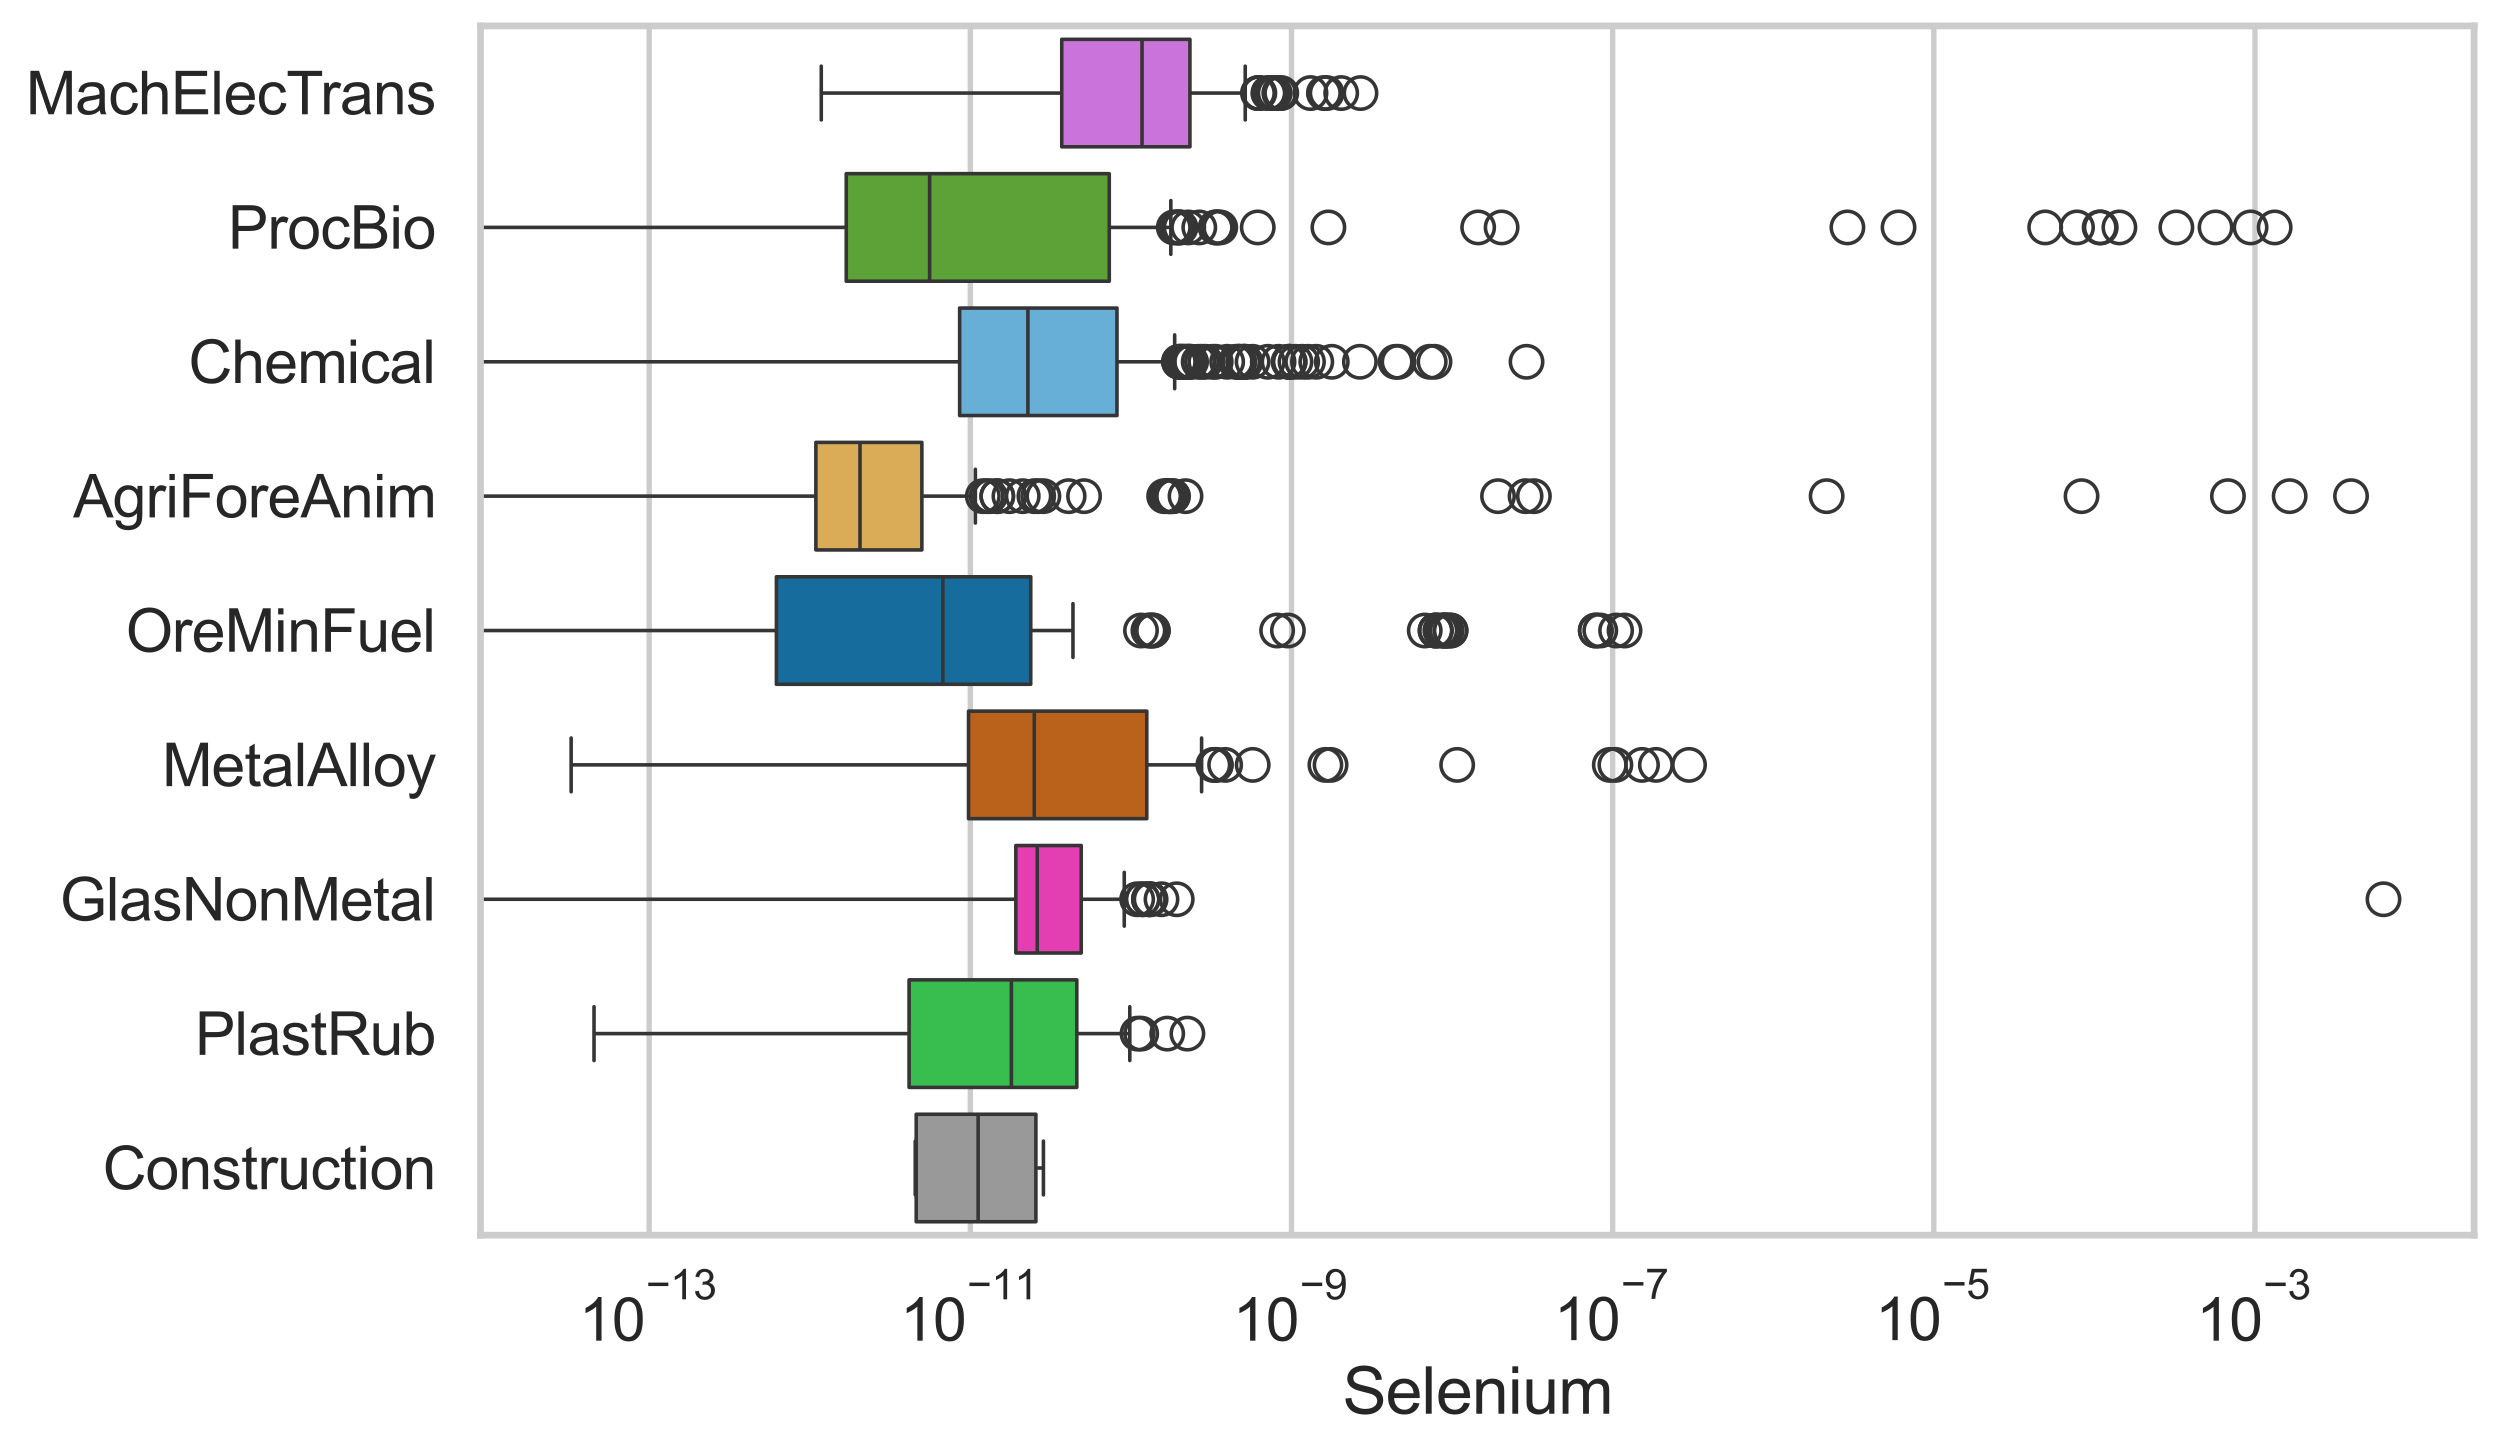 <?xml version="1.0" encoding="utf-8" standalone="no"?>
<!DOCTYPE svg PUBLIC "-//W3C//DTD SVG 1.1//EN"
  "http://www.w3.org/Graphics/SVG/1.1/DTD/svg11.dtd">
<svg xmlns:xlink="http://www.w3.org/1999/xlink" width="695.577pt" height="404.121pt" viewBox="0 0 695.577 404.121" xmlns="http://www.w3.org/2000/svg" version="1.1">
 <defs>
  <style type="text/css">*{stroke-linejoin: round; stroke-linecap: butt}</style>
 </defs>
 <g id="figure_1">
  <g id="patch_1">
   <path d="M 0 404.121 
L 695.577 404.121 
L 695.577 0 
L 0 0 
z
" style="fill: #ffffff"/>
  </g>
  <g id="axes_1">
   <g id="patch_2">
    <path d="M 133.697 343.665 
L 688.377 343.665 
L 688.377 7.2 
L 133.697 7.2 
z
" style="fill: #ffffff"/>
   </g>
   <g id="matplotlib.axis_1">
    <g id="xtick_1">
     <g id="line2d_1">
      <path d="M 180.623 343.665 
L 180.623 7.2 
" clip-path="url(#pa35eaf09ed)" style="fill: none; stroke: #cccccc; stroke-width: 1.5; stroke-linecap: round"/>
     </g>
     <g id="text_1">
      <!-- $\mathdefault{10^{-13}}$ -->
      <g style="fill: #262626" transform="translate(161.071 373.18) scale(0.165 -0.165)">
       <defs>
        <path id="ArialMT-31" d="M 2384 0 
L 1822 0 
L 1822 3584 
Q 1619 3391 1289 3197 
Q 959 3003 697 2906 
L 697 3450 
Q 1169 3672 1522 3987 
Q 1875 4303 2022 4600 
L 2384 4600 
L 2384 0 
z
" transform="scale(0.016)"/>
        <path id="ArialMT-30" d="M 266 2259 
Q 266 3072 433 3567 
Q 600 4063 929 4331 
Q 1259 4600 1759 4600 
Q 2128 4600 2406 4451 
Q 2684 4303 2865 4023 
Q 3047 3744 3150 3342 
Q 3253 2941 3253 2259 
Q 3253 1453 3087 958 
Q 2922 463 2592 192 
Q 2263 -78 1759 -78 
Q 1097 -78 719 397 
Q 266 969 266 2259 
z
M 844 2259 
Q 844 1131 1108 757 
Q 1372 384 1759 384 
Q 2147 384 2411 759 
Q 2675 1134 2675 2259 
Q 2675 3391 2411 3762 
Q 2147 4134 1753 4134 
Q 1366 4134 1134 3806 
Q 844 3388 844 2259 
z
" transform="scale(0.016)"/>
        <path id="ArialMT-2212" d="M 3381 1997 
L 356 1997 
L 356 2522 
L 3381 2522 
L 3381 1997 
z
" transform="scale(0.016)"/>
        <path id="ArialMT-33" d="M 269 1209 
L 831 1284 
Q 928 806 1161 595 
Q 1394 384 1728 384 
Q 2125 384 2398 659 
Q 2672 934 2672 1341 
Q 2672 1728 2419 1979 
Q 2166 2231 1775 2231 
Q 1616 2231 1378 2169 
L 1441 2663 
Q 1497 2656 1531 2656 
Q 1891 2656 2178 2843 
Q 2466 3031 2466 3422 
Q 2466 3731 2256 3934 
Q 2047 4138 1716 4138 
Q 1388 4138 1169 3931 
Q 950 3725 888 3313 
L 325 3413 
Q 428 3978 793 4289 
Q 1159 4600 1703 4600 
Q 2078 4600 2393 4439 
Q 2709 4278 2876 4000 
Q 3044 3722 3044 3409 
Q 3044 3113 2884 2869 
Q 2725 2625 2413 2481 
Q 2819 2388 3044 2092 
Q 3269 1797 3269 1353 
Q 3269 753 2831 336 
Q 2394 -81 1725 -81 
Q 1122 -81 723 278 
Q 325 638 269 1209 
z
" transform="scale(0.016)"/>
       </defs>
       <use xlink:href="#ArialMT-31" transform="translate(0 0.994)"/>
       <use xlink:href="#ArialMT-30" transform="translate(55.615 0.994)"/>
       <use xlink:href="#ArialMT-2212" transform="translate(112.973 70.688) scale(0.7)"/>
       <use xlink:href="#ArialMT-31" transform="translate(153.852 70.688) scale(0.7)"/>
       <use xlink:href="#ArialMT-33" transform="translate(192.782 70.688) scale(0.7)"/>
      </g>
     </g>
    </g>
    <g id="xtick_2">
     <g id="line2d_2">
      <path d="M 269.979 343.665 
L 269.979 7.2 
" clip-path="url(#pa35eaf09ed)" style="fill: none; stroke: #cccccc; stroke-width: 1.5; stroke-linecap: round"/>
     </g>
     <g id="text_2">
      <!-- $\mathdefault{10^{-11}}$ -->
      <g style="fill: #262626" transform="translate(250.427 373.18) scale(0.165 -0.165)">
       <use xlink:href="#ArialMT-31" transform="translate(0 0.994)"/>
       <use xlink:href="#ArialMT-30" transform="translate(55.615 0.994)"/>
       <use xlink:href="#ArialMT-2212" transform="translate(112.973 70.688) scale(0.7)"/>
       <use xlink:href="#ArialMT-31" transform="translate(153.852 70.688) scale(0.7)"/>
       <use xlink:href="#ArialMT-31" transform="translate(192.782 70.688) scale(0.7)"/>
      </g>
     </g>
    </g>
    <g id="xtick_3">
     <g id="line2d_3">
      <path d="M 359.335 343.665 
L 359.335 7.2 
" clip-path="url(#pa35eaf09ed)" style="fill: none; stroke: #cccccc; stroke-width: 1.5; stroke-linecap: round"/>
     </g>
     <g id="text_3">
      <!-- $\mathdefault{10^{-9}}$ -->
      <g style="fill: #262626" transform="translate(343 373.18) scale(0.165 -0.165)">
       <defs>
        <path id="ArialMT-39" d="M 350 1059 
L 891 1109 
Q 959 728 1153 556 
Q 1347 384 1650 384 
Q 1909 384 2104 503 
Q 2300 622 2425 820 
Q 2550 1019 2634 1356 
Q 2719 1694 2719 2044 
Q 2719 2081 2716 2156 
Q 2547 1888 2255 1720 
Q 1963 1553 1622 1553 
Q 1053 1553 659 1965 
Q 266 2378 266 3053 
Q 266 3750 677 4175 
Q 1088 4600 1706 4600 
Q 2153 4600 2523 4359 
Q 2894 4119 3086 3673 
Q 3278 3228 3278 2384 
Q 3278 1506 3087 986 
Q 2897 466 2520 194 
Q 2144 -78 1638 -78 
Q 1100 -78 759 220 
Q 419 519 350 1059 
z
M 2653 3081 
Q 2653 3566 2395 3850 
Q 2138 4134 1775 4134 
Q 1400 4134 1122 3828 
Q 844 3522 844 3034 
Q 844 2597 1108 2323 
Q 1372 2050 1759 2050 
Q 2150 2050 2401 2323 
Q 2653 2597 2653 3081 
z
" transform="scale(0.016)"/>
       </defs>
       <use xlink:href="#ArialMT-31" transform="translate(0 0.994)"/>
       <use xlink:href="#ArialMT-30" transform="translate(55.615 0.994)"/>
       <use xlink:href="#ArialMT-2212" transform="translate(112.973 70.688) scale(0.7)"/>
       <use xlink:href="#ArialMT-39" transform="translate(153.852 70.688) scale(0.7)"/>
      </g>
     </g>
    </g>
    <g id="xtick_4">
     <g id="line2d_4">
      <path d="M 448.692 343.665 
L 448.692 7.2 
" clip-path="url(#pa35eaf09ed)" style="fill: none; stroke: #cccccc; stroke-width: 1.5; stroke-linecap: round"/>
     </g>
     <g id="text_4">
      <!-- $\mathdefault{10^{-7}}$ -->
      <g style="fill: #262626" transform="translate(432.356 373.015) scale(0.165 -0.165)">
       <defs>
        <path id="ArialMT-37" d="M 303 3981 
L 303 4522 
L 3269 4522 
L 3269 4084 
Q 2831 3619 2401 2847 
Q 1972 2075 1738 1259 
Q 1569 684 1522 0 
L 944 0 
Q 953 541 1156 1306 
Q 1359 2072 1739 2783 
Q 2119 3494 2547 3981 
L 303 3981 
z
" transform="scale(0.016)"/>
       </defs>
       <use xlink:href="#ArialMT-31" transform="translate(0 0.847)"/>
       <use xlink:href="#ArialMT-30" transform="translate(55.615 0.847)"/>
       <use xlink:href="#ArialMT-2212" transform="translate(112.973 70.541) scale(0.7)"/>
       <use xlink:href="#ArialMT-37" transform="translate(153.852 70.541) scale(0.7)"/>
      </g>
     </g>
    </g>
    <g id="xtick_5">
     <g id="line2d_5">
      <path d="M 538.048 343.665 
L 538.048 7.2 
" clip-path="url(#pa35eaf09ed)" style="fill: none; stroke: #cccccc; stroke-width: 1.5; stroke-linecap: round"/>
     </g>
     <g id="text_5">
      <!-- $\mathdefault{10^{-5}}$ -->
      <g style="fill: #262626" transform="translate(521.713 373.015) scale(0.165 -0.165)">
       <defs>
        <path id="ArialMT-35" d="M 266 1200 
L 856 1250 
Q 922 819 1161 601 
Q 1400 384 1738 384 
Q 2144 384 2425 690 
Q 2706 997 2706 1503 
Q 2706 1984 2436 2262 
Q 2166 2541 1728 2541 
Q 1456 2541 1237 2417 
Q 1019 2294 894 2097 
L 366 2166 
L 809 4519 
L 3088 4519 
L 3088 3981 
L 1259 3981 
L 1013 2750 
Q 1425 3038 1878 3038 
Q 2478 3038 2890 2622 
Q 3303 2206 3303 1553 
Q 3303 931 2941 478 
Q 2500 -78 1738 -78 
Q 1113 -78 717 272 
Q 322 622 266 1200 
z
" transform="scale(0.016)"/>
       </defs>
       <use xlink:href="#ArialMT-31" transform="translate(0 0.88)"/>
       <use xlink:href="#ArialMT-30" transform="translate(55.615 0.88)"/>
       <use xlink:href="#ArialMT-2212" transform="translate(112.973 70.573) scale(0.7)"/>
       <use xlink:href="#ArialMT-35" transform="translate(153.852 70.573) scale(0.7)"/>
      </g>
     </g>
    </g>
    <g id="xtick_6">
     <g id="line2d_6">
      <path d="M 627.404 343.665 
L 627.404 7.2 
" clip-path="url(#pa35eaf09ed)" style="fill: none; stroke: #cccccc; stroke-width: 1.5; stroke-linecap: round"/>
     </g>
     <g id="text_6">
      <!-- $\mathdefault{10^{-3}}$ -->
      <g style="fill: #262626" transform="translate(611.069 373.18) scale(0.165 -0.165)">
       <use xlink:href="#ArialMT-31" transform="translate(0 0.994)"/>
       <use xlink:href="#ArialMT-30" transform="translate(55.615 0.994)"/>
       <use xlink:href="#ArialMT-2212" transform="translate(112.973 70.688) scale(0.7)"/>
       <use xlink:href="#ArialMT-33" transform="translate(153.852 70.688) scale(0.7)"/>
      </g>
     </g>
    </g>
    <g id="text_7">
     <!-- Selenium -->
     <g style="fill: #262626" transform="translate(373.518 393.344) scale(0.18 -0.18)">
      <defs>
       <path id="ArialMT-53" d="M 288 1472 
L 859 1522 
Q 900 1178 1048 958 
Q 1197 738 1509 602 
Q 1822 466 2213 466 
Q 2559 466 2825 569 
Q 3091 672 3220 851 
Q 3350 1031 3350 1244 
Q 3350 1459 3225 1620 
Q 3100 1781 2813 1891 
Q 2628 1963 1997 2114 
Q 1366 2266 1113 2400 
Q 784 2572 623 2826 
Q 463 3081 463 3397 
Q 463 3744 659 4045 
Q 856 4347 1234 4503 
Q 1613 4659 2075 4659 
Q 2584 4659 2973 4495 
Q 3363 4331 3572 4012 
Q 3781 3694 3797 3291 
L 3216 3247 
Q 3169 3681 2898 3903 
Q 2628 4125 2100 4125 
Q 1550 4125 1298 3923 
Q 1047 3722 1047 3438 
Q 1047 3191 1225 3031 
Q 1400 2872 2139 2705 
Q 2878 2538 3153 2413 
Q 3553 2228 3743 1945 
Q 3934 1663 3934 1294 
Q 3934 928 3725 604 
Q 3516 281 3123 101 
Q 2731 -78 2241 -78 
Q 1619 -78 1198 103 
Q 778 284 539 648 
Q 300 1013 288 1472 
z
" transform="scale(0.016)"/>
       <path id="ArialMT-65" d="M 2694 1069 
L 3275 997 
Q 3138 488 2766 206 
Q 2394 -75 1816 -75 
Q 1088 -75 661 373 
Q 234 822 234 1631 
Q 234 2469 665 2931 
Q 1097 3394 1784 3394 
Q 2450 3394 2872 2941 
Q 3294 2488 3294 1666 
Q 3294 1616 3291 1516 
L 816 1516 
Q 847 969 1125 678 
Q 1403 388 1819 388 
Q 2128 388 2347 550 
Q 2566 713 2694 1069 
z
M 847 1978 
L 2700 1978 
Q 2663 2397 2488 2606 
Q 2219 2931 1791 2931 
Q 1403 2931 1139 2672 
Q 875 2413 847 1978 
z
" transform="scale(0.016)"/>
       <path id="ArialMT-6c" d="M 409 0 
L 409 4581 
L 972 4581 
L 972 0 
L 409 0 
z
" transform="scale(0.016)"/>
       <path id="ArialMT-6e" d="M 422 0 
L 422 3319 
L 928 3319 
L 928 2847 
Q 1294 3394 1984 3394 
Q 2284 3394 2536 3286 
Q 2788 3178 2913 3003 
Q 3038 2828 3088 2588 
Q 3119 2431 3119 2041 
L 3119 0 
L 2556 0 
L 2556 2019 
Q 2556 2363 2490 2533 
Q 2425 2703 2258 2804 
Q 2091 2906 1866 2906 
Q 1506 2906 1245 2678 
Q 984 2450 984 1813 
L 984 0 
L 422 0 
z
" transform="scale(0.016)"/>
       <path id="ArialMT-69" d="M 425 3934 
L 425 4581 
L 988 4581 
L 988 3934 
L 425 3934 
z
M 425 0 
L 425 3319 
L 988 3319 
L 988 0 
L 425 0 
z
" transform="scale(0.016)"/>
       <path id="ArialMT-75" d="M 2597 0 
L 2597 488 
Q 2209 -75 1544 -75 
Q 1250 -75 995 37 
Q 741 150 617 320 
Q 494 491 444 738 
Q 409 903 409 1263 
L 409 3319 
L 972 3319 
L 972 1478 
Q 972 1038 1006 884 
Q 1059 663 1231 536 
Q 1403 409 1656 409 
Q 1909 409 2131 539 
Q 2353 669 2445 892 
Q 2538 1116 2538 1541 
L 2538 3319 
L 3100 3319 
L 3100 0 
L 2597 0 
z
" transform="scale(0.016)"/>
       <path id="ArialMT-6d" d="M 422 0 
L 422 3319 
L 925 3319 
L 925 2853 
Q 1081 3097 1340 3245 
Q 1600 3394 1931 3394 
Q 2300 3394 2536 3241 
Q 2772 3088 2869 2813 
Q 3263 3394 3894 3394 
Q 4388 3394 4653 3120 
Q 4919 2847 4919 2278 
L 4919 0 
L 4359 0 
L 4359 2091 
Q 4359 2428 4304 2576 
Q 4250 2725 4106 2815 
Q 3963 2906 3769 2906 
Q 3419 2906 3187 2673 
Q 2956 2441 2956 1928 
L 2956 0 
L 2394 0 
L 2394 2156 
Q 2394 2531 2256 2718 
Q 2119 2906 1806 2906 
Q 1569 2906 1367 2781 
Q 1166 2656 1075 2415 
Q 984 2175 984 1722 
L 984 0 
L 422 0 
z
" transform="scale(0.016)"/>
      </defs>
      <use xlink:href="#ArialMT-53"/>
      <use xlink:href="#ArialMT-65" transform="translate(66.699 0)"/>
      <use xlink:href="#ArialMT-6c" transform="translate(122.314 0)"/>
      <use xlink:href="#ArialMT-65" transform="translate(144.531 0)"/>
      <use xlink:href="#ArialMT-6e" transform="translate(200.146 0)"/>
      <use xlink:href="#ArialMT-69" transform="translate(255.762 0)"/>
      <use xlink:href="#ArialMT-75" transform="translate(277.979 0)"/>
      <use xlink:href="#ArialMT-6d" transform="translate(333.594 0)"/>
     </g>
    </g>
   </g>
   <g id="matplotlib.axis_2">
    <g id="ytick_1">
     <g id="text_8">
      <!-- MachElecTrans -->
      <g style="fill: #262626" transform="translate(7.2 31.798) scale(0.165 -0.165)">
       <defs>
        <path id="ArialMT-4d" d="M 475 0 
L 475 4581 
L 1388 4581 
L 2472 1338 
Q 2622 884 2691 659 
Q 2769 909 2934 1394 
L 4031 4581 
L 4847 4581 
L 4847 0 
L 4263 0 
L 4263 3834 
L 2931 0 
L 2384 0 
L 1059 3900 
L 1059 0 
L 475 0 
z
" transform="scale(0.016)"/>
        <path id="ArialMT-61" d="M 2588 409 
Q 2275 144 1986 34 
Q 1697 -75 1366 -75 
Q 819 -75 525 192 
Q 231 459 231 875 
Q 231 1119 342 1320 
Q 453 1522 633 1644 
Q 813 1766 1038 1828 
Q 1203 1872 1538 1913 
Q 2219 1994 2541 2106 
Q 2544 2222 2544 2253 
Q 2544 2597 2384 2738 
Q 2169 2928 1744 2928 
Q 1347 2928 1158 2789 
Q 969 2650 878 2297 
L 328 2372 
Q 403 2725 575 2942 
Q 747 3159 1072 3276 
Q 1397 3394 1825 3394 
Q 2250 3394 2515 3294 
Q 2781 3194 2906 3042 
Q 3031 2891 3081 2659 
Q 3109 2516 3109 2141 
L 3109 1391 
Q 3109 606 3145 398 
Q 3181 191 3288 0 
L 2700 0 
Q 2613 175 2588 409 
z
M 2541 1666 
Q 2234 1541 1622 1453 
Q 1275 1403 1131 1340 
Q 988 1278 909 1158 
Q 831 1038 831 891 
Q 831 666 1001 516 
Q 1172 366 1500 366 
Q 1825 366 2078 508 
Q 2331 650 2450 897 
Q 2541 1088 2541 1459 
L 2541 1666 
z
" transform="scale(0.016)"/>
        <path id="ArialMT-63" d="M 2588 1216 
L 3141 1144 
Q 3050 572 2676 248 
Q 2303 -75 1759 -75 
Q 1078 -75 664 370 
Q 250 816 250 1647 
Q 250 2184 428 2587 
Q 606 2991 970 3192 
Q 1334 3394 1763 3394 
Q 2303 3394 2647 3120 
Q 2991 2847 3088 2344 
L 2541 2259 
Q 2463 2594 2264 2762 
Q 2066 2931 1784 2931 
Q 1359 2931 1093 2626 
Q 828 2322 828 1663 
Q 828 994 1084 691 
Q 1341 388 1753 388 
Q 2084 388 2306 591 
Q 2528 794 2588 1216 
z
" transform="scale(0.016)"/>
        <path id="ArialMT-68" d="M 422 0 
L 422 4581 
L 984 4581 
L 984 2938 
Q 1378 3394 1978 3394 
Q 2347 3394 2619 3248 
Q 2891 3103 3008 2847 
Q 3125 2591 3125 2103 
L 3125 0 
L 2563 0 
L 2563 2103 
Q 2563 2525 2380 2717 
Q 2197 2909 1863 2909 
Q 1613 2909 1392 2779 
Q 1172 2650 1078 2428 
Q 984 2206 984 1816 
L 984 0 
L 422 0 
z
" transform="scale(0.016)"/>
        <path id="ArialMT-45" d="M 506 0 
L 506 4581 
L 3819 4581 
L 3819 4041 
L 1113 4041 
L 1113 2638 
L 3647 2638 
L 3647 2100 
L 1113 2100 
L 1113 541 
L 3925 541 
L 3925 0 
L 506 0 
z
" transform="scale(0.016)"/>
        <path id="ArialMT-54" d="M 1659 0 
L 1659 4041 
L 150 4041 
L 150 4581 
L 3781 4581 
L 3781 4041 
L 2266 4041 
L 2266 0 
L 1659 0 
z
" transform="scale(0.016)"/>
        <path id="ArialMT-72" d="M 416 0 
L 416 3319 
L 922 3319 
L 922 2816 
Q 1116 3169 1280 3281 
Q 1444 3394 1641 3394 
Q 1925 3394 2219 3213 
L 2025 2691 
Q 1819 2813 1613 2813 
Q 1428 2813 1281 2702 
Q 1134 2591 1072 2394 
Q 978 2094 978 1738 
L 978 0 
L 416 0 
z
" transform="scale(0.016)"/>
        <path id="ArialMT-73" d="M 197 991 
L 753 1078 
Q 800 744 1014 566 
Q 1228 388 1613 388 
Q 2000 388 2187 545 
Q 2375 703 2375 916 
Q 2375 1106 2209 1216 
Q 2094 1291 1634 1406 
Q 1016 1563 777 1677 
Q 538 1791 414 1992 
Q 291 2194 291 2438 
Q 291 2659 392 2848 
Q 494 3038 669 3163 
Q 800 3259 1026 3326 
Q 1253 3394 1513 3394 
Q 1903 3394 2198 3281 
Q 2494 3169 2634 2976 
Q 2775 2784 2828 2463 
L 2278 2388 
Q 2241 2644 2061 2787 
Q 1881 2931 1553 2931 
Q 1166 2931 1000 2803 
Q 834 2675 834 2503 
Q 834 2394 903 2306 
Q 972 2216 1119 2156 
Q 1203 2125 1616 2013 
Q 2213 1853 2448 1751 
Q 2684 1650 2818 1456 
Q 2953 1263 2953 975 
Q 2953 694 2789 445 
Q 2625 197 2315 61 
Q 2006 -75 1616 -75 
Q 969 -75 630 194 
Q 291 463 197 991 
z
" transform="scale(0.016)"/>
       </defs>
       <use xlink:href="#ArialMT-4d"/>
       <use xlink:href="#ArialMT-61" transform="translate(83.301 0)"/>
       <use xlink:href="#ArialMT-63" transform="translate(138.916 0)"/>
       <use xlink:href="#ArialMT-68" transform="translate(188.916 0)"/>
       <use xlink:href="#ArialMT-45" transform="translate(244.531 0)"/>
       <use xlink:href="#ArialMT-6c" transform="translate(311.23 0)"/>
       <use xlink:href="#ArialMT-65" transform="translate(333.447 0)"/>
       <use xlink:href="#ArialMT-63" transform="translate(389.062 0)"/>
       <use xlink:href="#ArialMT-54" transform="translate(439.062 0)"/>
       <use xlink:href="#ArialMT-72" transform="translate(496.396 0)"/>
       <use xlink:href="#ArialMT-61" transform="translate(529.697 0)"/>
       <use xlink:href="#ArialMT-6e" transform="translate(585.312 0)"/>
       <use xlink:href="#ArialMT-73" transform="translate(640.928 0)"/>
      </g>
     </g>
    </g>
    <g id="ytick_2">
     <g id="text_9">
      <!-- ProcBio -->
      <g style="fill: #262626" transform="translate(63.424 69.183) scale(0.165 -0.165)">
       <defs>
        <path id="ArialMT-50" d="M 494 0 
L 494 4581 
L 2222 4581 
Q 2678 4581 2919 4538 
Q 3256 4481 3484 4323 
Q 3713 4166 3852 3881 
Q 3991 3597 3991 3256 
Q 3991 2672 3619 2267 
Q 3247 1863 2275 1863 
L 1100 1863 
L 1100 0 
L 494 0 
z
M 1100 2403 
L 2284 2403 
Q 2872 2403 3119 2622 
Q 3366 2841 3366 3238 
Q 3366 3525 3220 3729 
Q 3075 3934 2838 4000 
Q 2684 4041 2272 4041 
L 1100 4041 
L 1100 2403 
z
" transform="scale(0.016)"/>
        <path id="ArialMT-6f" d="M 213 1659 
Q 213 2581 725 3025 
Q 1153 3394 1769 3394 
Q 2453 3394 2887 2945 
Q 3322 2497 3322 1706 
Q 3322 1066 3130 698 
Q 2938 331 2570 128 
Q 2203 -75 1769 -75 
Q 1072 -75 642 372 
Q 213 819 213 1659 
z
M 791 1659 
Q 791 1022 1069 705 
Q 1347 388 1769 388 
Q 2188 388 2466 706 
Q 2744 1025 2744 1678 
Q 2744 2294 2464 2611 
Q 2184 2928 1769 2928 
Q 1347 2928 1069 2612 
Q 791 2297 791 1659 
z
" transform="scale(0.016)"/>
        <path id="ArialMT-42" d="M 469 0 
L 469 4581 
L 2188 4581 
Q 2713 4581 3030 4442 
Q 3347 4303 3526 4014 
Q 3706 3725 3706 3409 
Q 3706 3116 3547 2856 
Q 3388 2597 3066 2438 
Q 3481 2316 3704 2022 
Q 3928 1728 3928 1328 
Q 3928 1006 3792 729 
Q 3656 453 3456 303 
Q 3256 153 2954 76 
Q 2653 0 2216 0 
L 469 0 
z
M 1075 2656 
L 2066 2656 
Q 2469 2656 2644 2709 
Q 2875 2778 2992 2937 
Q 3109 3097 3109 3338 
Q 3109 3566 3000 3739 
Q 2891 3913 2687 3977 
Q 2484 4041 1991 4041 
L 1075 4041 
L 1075 2656 
z
M 1075 541 
L 2216 541 
Q 2509 541 2628 563 
Q 2838 600 2978 687 
Q 3119 775 3209 942 
Q 3300 1109 3300 1328 
Q 3300 1584 3169 1773 
Q 3038 1963 2805 2039 
Q 2572 2116 2134 2116 
L 1075 2116 
L 1075 541 
z
" transform="scale(0.016)"/>
       </defs>
       <use xlink:href="#ArialMT-50"/>
       <use xlink:href="#ArialMT-72" transform="translate(66.699 0)"/>
       <use xlink:href="#ArialMT-6f" transform="translate(100 0)"/>
       <use xlink:href="#ArialMT-63" transform="translate(155.615 0)"/>
       <use xlink:href="#ArialMT-42" transform="translate(205.615 0)"/>
       <use xlink:href="#ArialMT-69" transform="translate(272.314 0)"/>
       <use xlink:href="#ArialMT-6f" transform="translate(294.531 0)"/>
      </g>
     </g>
    </g>
    <g id="ytick_3">
     <g id="text_10">
      <!-- Chemical -->
      <g style="fill: #262626" transform="translate(52.428 106.568) scale(0.165 -0.165)">
       <defs>
        <path id="ArialMT-43" d="M 3763 1606 
L 4369 1453 
Q 4178 706 3683 314 
Q 3188 -78 2472 -78 
Q 1731 -78 1267 223 
Q 803 525 561 1097 
Q 319 1669 319 2325 
Q 319 3041 592 3573 
Q 866 4106 1370 4382 
Q 1875 4659 2481 4659 
Q 3169 4659 3637 4309 
Q 4106 3959 4291 3325 
L 3694 3184 
Q 3534 3684 3231 3912 
Q 2928 4141 2469 4141 
Q 1941 4141 1586 3887 
Q 1231 3634 1087 3207 
Q 944 2781 944 2328 
Q 944 1744 1114 1308 
Q 1284 872 1643 656 
Q 2003 441 2422 441 
Q 2931 441 3284 734 
Q 3638 1028 3763 1606 
z
" transform="scale(0.016)"/>
       </defs>
       <use xlink:href="#ArialMT-43"/>
       <use xlink:href="#ArialMT-68" transform="translate(72.217 0)"/>
       <use xlink:href="#ArialMT-65" transform="translate(127.832 0)"/>
       <use xlink:href="#ArialMT-6d" transform="translate(183.447 0)"/>
       <use xlink:href="#ArialMT-69" transform="translate(266.748 0)"/>
       <use xlink:href="#ArialMT-63" transform="translate(288.965 0)"/>
       <use xlink:href="#ArialMT-61" transform="translate(338.965 0)"/>
       <use xlink:href="#ArialMT-6c" transform="translate(394.58 0)"/>
      </g>
     </g>
    </g>
    <g id="ytick_4">
     <g id="text_11">
      <!-- AgriForeAnim -->
      <g style="fill: #262626" transform="translate(20.341 143.953) scale(0.165 -0.165)">
       <defs>
        <path id="ArialMT-41" d="M -9 0 
L 1750 4581 
L 2403 4581 
L 4278 0 
L 3588 0 
L 3053 1388 
L 1138 1388 
L 634 0 
L -9 0 
z
M 1313 1881 
L 2866 1881 
L 2388 3150 
Q 2169 3728 2063 4100 
Q 1975 3659 1816 3225 
L 1313 1881 
z
" transform="scale(0.016)"/>
        <path id="ArialMT-67" d="M 319 -275 
L 866 -356 
Q 900 -609 1056 -725 
Q 1266 -881 1628 -881 
Q 2019 -881 2231 -725 
Q 2444 -569 2519 -288 
Q 2563 -116 2559 434 
Q 2191 0 1641 0 
Q 956 0 581 494 
Q 206 988 206 1678 
Q 206 2153 378 2554 
Q 550 2956 876 3175 
Q 1203 3394 1644 3394 
Q 2231 3394 2613 2919 
L 2613 3319 
L 3131 3319 
L 3131 450 
Q 3131 -325 2973 -648 
Q 2816 -972 2473 -1159 
Q 2131 -1347 1631 -1347 
Q 1038 -1347 672 -1080 
Q 306 -813 319 -275 
z
M 784 1719 
Q 784 1066 1043 766 
Q 1303 466 1694 466 
Q 2081 466 2343 764 
Q 2606 1063 2606 1700 
Q 2606 2309 2336 2618 
Q 2066 2928 1684 2928 
Q 1309 2928 1046 2623 
Q 784 2319 784 1719 
z
" transform="scale(0.016)"/>
        <path id="ArialMT-46" d="M 525 0 
L 525 4581 
L 3616 4581 
L 3616 4041 
L 1131 4041 
L 1131 2622 
L 3281 2622 
L 3281 2081 
L 1131 2081 
L 1131 0 
L 525 0 
z
" transform="scale(0.016)"/>
       </defs>
       <use xlink:href="#ArialMT-41"/>
       <use xlink:href="#ArialMT-67" transform="translate(66.699 0)"/>
       <use xlink:href="#ArialMT-72" transform="translate(122.314 0)"/>
       <use xlink:href="#ArialMT-69" transform="translate(155.615 0)"/>
       <use xlink:href="#ArialMT-46" transform="translate(177.832 0)"/>
       <use xlink:href="#ArialMT-6f" transform="translate(238.916 0)"/>
       <use xlink:href="#ArialMT-72" transform="translate(294.531 0)"/>
       <use xlink:href="#ArialMT-65" transform="translate(327.832 0)"/>
       <use xlink:href="#ArialMT-41" transform="translate(383.447 0)"/>
       <use xlink:href="#ArialMT-6e" transform="translate(450.146 0)"/>
       <use xlink:href="#ArialMT-69" transform="translate(505.762 0)"/>
       <use xlink:href="#ArialMT-6d" transform="translate(527.979 0)"/>
      </g>
     </g>
    </g>
    <g id="ytick_5">
     <g id="text_12">
      <!-- OreMinFuel -->
      <g style="fill: #262626" transform="translate(35.013 181.337) scale(0.165 -0.165)">
       <defs>
        <path id="ArialMT-4f" d="M 309 2231 
Q 309 3372 921 4017 
Q 1534 4663 2503 4663 
Q 3138 4663 3647 4359 
Q 4156 4056 4423 3514 
Q 4691 2972 4691 2284 
Q 4691 1588 4409 1038 
Q 4128 488 3612 205 
Q 3097 -78 2500 -78 
Q 1853 -78 1343 234 
Q 834 547 571 1087 
Q 309 1628 309 2231 
z
M 934 2222 
Q 934 1394 1379 917 
Q 1825 441 2497 441 
Q 3181 441 3623 922 
Q 4066 1403 4066 2288 
Q 4066 2847 3877 3264 
Q 3688 3681 3323 3911 
Q 2959 4141 2506 4141 
Q 1863 4141 1398 3698 
Q 934 3256 934 2222 
z
" transform="scale(0.016)"/>
       </defs>
       <use xlink:href="#ArialMT-4f"/>
       <use xlink:href="#ArialMT-72" transform="translate(77.783 0)"/>
       <use xlink:href="#ArialMT-65" transform="translate(111.084 0)"/>
       <use xlink:href="#ArialMT-4d" transform="translate(166.699 0)"/>
       <use xlink:href="#ArialMT-69" transform="translate(250 0)"/>
       <use xlink:href="#ArialMT-6e" transform="translate(272.217 0)"/>
       <use xlink:href="#ArialMT-46" transform="translate(327.832 0)"/>
       <use xlink:href="#ArialMT-75" transform="translate(388.916 0)"/>
       <use xlink:href="#ArialMT-65" transform="translate(444.531 0)"/>
       <use xlink:href="#ArialMT-6c" transform="translate(500.146 0)"/>
      </g>
     </g>
    </g>
    <g id="ytick_6">
     <g id="text_13">
      <!-- MetalAlloy -->
      <g style="fill: #262626" transform="translate(45.088 218.722) scale(0.165 -0.165)">
       <defs>
        <path id="ArialMT-74" d="M 1650 503 
L 1731 6 
Q 1494 -44 1306 -44 
Q 1000 -44 831 53 
Q 663 150 594 308 
Q 525 466 525 972 
L 525 2881 
L 113 2881 
L 113 3319 
L 525 3319 
L 525 4141 
L 1084 4478 
L 1084 3319 
L 1650 3319 
L 1650 2881 
L 1084 2881 
L 1084 941 
Q 1084 700 1114 631 
Q 1144 563 1211 522 
Q 1278 481 1403 481 
Q 1497 481 1650 503 
z
" transform="scale(0.016)"/>
        <path id="ArialMT-79" d="M 397 -1278 
L 334 -750 
Q 519 -800 656 -800 
Q 844 -800 956 -737 
Q 1069 -675 1141 -563 
Q 1194 -478 1313 -144 
Q 1328 -97 1363 -6 
L 103 3319 
L 709 3319 
L 1400 1397 
Q 1534 1031 1641 628 
Q 1738 1016 1872 1384 
L 2581 3319 
L 3144 3319 
L 1881 -56 
Q 1678 -603 1566 -809 
Q 1416 -1088 1222 -1217 
Q 1028 -1347 759 -1347 
Q 597 -1347 397 -1278 
z
" transform="scale(0.016)"/>
       </defs>
       <use xlink:href="#ArialMT-4d"/>
       <use xlink:href="#ArialMT-65" transform="translate(83.301 0)"/>
       <use xlink:href="#ArialMT-74" transform="translate(138.916 0)"/>
       <use xlink:href="#ArialMT-61" transform="translate(166.699 0)"/>
       <use xlink:href="#ArialMT-6c" transform="translate(222.314 0)"/>
       <use xlink:href="#ArialMT-41" transform="translate(244.531 0)"/>
       <use xlink:href="#ArialMT-6c" transform="translate(311.23 0)"/>
       <use xlink:href="#ArialMT-6c" transform="translate(333.447 0)"/>
       <use xlink:href="#ArialMT-6f" transform="translate(355.664 0)"/>
       <use xlink:href="#ArialMT-79" transform="translate(411.279 0)"/>
      </g>
     </g>
    </g>
    <g id="ytick_7">
     <g id="text_14">
      <!-- GlasNonMetal -->
      <g style="fill: #262626" transform="translate(16.659 256.107) scale(0.165 -0.165)">
       <defs>
        <path id="ArialMT-47" d="M 2638 1797 
L 2638 2334 
L 4578 2338 
L 4578 638 
Q 4131 281 3656 101 
Q 3181 -78 2681 -78 
Q 2006 -78 1454 211 
Q 903 500 622 1047 
Q 341 1594 341 2269 
Q 341 2938 620 3517 
Q 900 4097 1425 4378 
Q 1950 4659 2634 4659 
Q 3131 4659 3532 4498 
Q 3934 4338 4162 4050 
Q 4391 3763 4509 3300 
L 3963 3150 
Q 3859 3500 3706 3700 
Q 3553 3900 3268 4020 
Q 2984 4141 2638 4141 
Q 2222 4141 1919 4014 
Q 1616 3888 1430 3681 
Q 1244 3475 1141 3228 
Q 966 2803 966 2306 
Q 966 1694 1177 1281 
Q 1388 869 1791 669 
Q 2194 469 2647 469 
Q 3041 469 3416 620 
Q 3791 772 3984 944 
L 3984 1797 
L 2638 1797 
z
" transform="scale(0.016)"/>
        <path id="ArialMT-4e" d="M 488 0 
L 488 4581 
L 1109 4581 
L 3516 984 
L 3516 4581 
L 4097 4581 
L 4097 0 
L 3475 0 
L 1069 3600 
L 1069 0 
L 488 0 
z
" transform="scale(0.016)"/>
       </defs>
       <use xlink:href="#ArialMT-47"/>
       <use xlink:href="#ArialMT-6c" transform="translate(77.783 0)"/>
       <use xlink:href="#ArialMT-61" transform="translate(100 0)"/>
       <use xlink:href="#ArialMT-73" transform="translate(155.615 0)"/>
       <use xlink:href="#ArialMT-4e" transform="translate(205.615 0)"/>
       <use xlink:href="#ArialMT-6f" transform="translate(277.832 0)"/>
       <use xlink:href="#ArialMT-6e" transform="translate(333.447 0)"/>
       <use xlink:href="#ArialMT-4d" transform="translate(389.062 0)"/>
       <use xlink:href="#ArialMT-65" transform="translate(472.363 0)"/>
       <use xlink:href="#ArialMT-74" transform="translate(527.979 0)"/>
       <use xlink:href="#ArialMT-61" transform="translate(555.762 0)"/>
       <use xlink:href="#ArialMT-6c" transform="translate(611.377 0)"/>
      </g>
     </g>
    </g>
    <g id="ytick_8">
     <g id="text_15">
      <!-- PlastRub -->
      <g style="fill: #262626" transform="translate(54.248 293.492) scale(0.165 -0.165)">
       <defs>
        <path id="ArialMT-52" d="M 503 0 
L 503 4581 
L 2534 4581 
Q 3147 4581 3465 4457 
Q 3784 4334 3975 4021 
Q 4166 3709 4166 3331 
Q 4166 2844 3850 2509 
Q 3534 2175 2875 2084 
Q 3116 1969 3241 1856 
Q 3506 1613 3744 1247 
L 4541 0 
L 3778 0 
L 3172 953 
Q 2906 1366 2734 1584 
Q 2563 1803 2427 1890 
Q 2291 1978 2150 2013 
Q 2047 2034 1813 2034 
L 1109 2034 
L 1109 0 
L 503 0 
z
M 1109 2559 
L 2413 2559 
Q 2828 2559 3062 2645 
Q 3297 2731 3419 2920 
Q 3541 3109 3541 3331 
Q 3541 3656 3305 3865 
Q 3069 4075 2559 4075 
L 1109 4075 
L 1109 2559 
z
" transform="scale(0.016)"/>
        <path id="ArialMT-62" d="M 941 0 
L 419 0 
L 419 4581 
L 981 4581 
L 981 2947 
Q 1338 3394 1891 3394 
Q 2197 3394 2470 3270 
Q 2744 3147 2920 2923 
Q 3097 2700 3197 2384 
Q 3297 2069 3297 1709 
Q 3297 856 2875 390 
Q 2453 -75 1863 -75 
Q 1275 -75 941 416 
L 941 0 
z
M 934 1684 
Q 934 1088 1097 822 
Q 1363 388 1816 388 
Q 2184 388 2453 708 
Q 2722 1028 2722 1663 
Q 2722 2313 2464 2622 
Q 2206 2931 1841 2931 
Q 1472 2931 1203 2611 
Q 934 2291 934 1684 
z
" transform="scale(0.016)"/>
       </defs>
       <use xlink:href="#ArialMT-50"/>
       <use xlink:href="#ArialMT-6c" transform="translate(66.699 0)"/>
       <use xlink:href="#ArialMT-61" transform="translate(88.916 0)"/>
       <use xlink:href="#ArialMT-73" transform="translate(144.531 0)"/>
       <use xlink:href="#ArialMT-74" transform="translate(194.531 0)"/>
       <use xlink:href="#ArialMT-52" transform="translate(222.314 0)"/>
       <use xlink:href="#ArialMT-75" transform="translate(294.531 0)"/>
       <use xlink:href="#ArialMT-62" transform="translate(350.146 0)"/>
      </g>
     </g>
    </g>
    <g id="ytick_9">
     <g id="text_16">
      <!-- Construction -->
      <g style="fill: #262626" transform="translate(28.575 330.877) scale(0.165 -0.165)">
       <use xlink:href="#ArialMT-43"/>
       <use xlink:href="#ArialMT-6f" transform="translate(72.217 0)"/>
       <use xlink:href="#ArialMT-6e" transform="translate(127.832 0)"/>
       <use xlink:href="#ArialMT-73" transform="translate(183.447 0)"/>
       <use xlink:href="#ArialMT-74" transform="translate(233.447 0)"/>
       <use xlink:href="#ArialMT-72" transform="translate(261.23 0)"/>
       <use xlink:href="#ArialMT-75" transform="translate(294.531 0)"/>
       <use xlink:href="#ArialMT-63" transform="translate(350.146 0)"/>
       <use xlink:href="#ArialMT-74" transform="translate(400.146 0)"/>
       <use xlink:href="#ArialMT-69" transform="translate(427.93 0)"/>
       <use xlink:href="#ArialMT-6f" transform="translate(450.146 0)"/>
       <use xlink:href="#ArialMT-6e" transform="translate(505.762 0)"/>
      </g>
     </g>
    </g>
   </g>
   <g id="patch_3">
    <path d="M 295.41 10.938 
L 295.41 40.846 
L 331.074 40.846 
L 331.074 10.938 
L 295.41 10.938 
z
" clip-path="url(#pa35eaf09ed)" style="fill: #ca74db; stroke: #353535; stroke-linejoin: miter"/>
   </g>
   <g id="line2d_7">
    <path d="M 295.41 25.892 
L 228.502 25.892 
" clip-path="url(#pa35eaf09ed)" style="fill: none; stroke: #353535"/>
   </g>
   <g id="line2d_8">
    <path d="M 331.074 25.892 
L 346.462 25.892 
" clip-path="url(#pa35eaf09ed)" style="fill: none; stroke: #353535"/>
   </g>
   <g id="line2d_9">
    <path d="M 228.502 18.415 
L 228.502 33.369 
" clip-path="url(#pa35eaf09ed)" style="fill: none; stroke: #353535; stroke-linecap: round"/>
   </g>
   <g id="line2d_10">
    <path d="M 346.462 18.415 
L 346.462 33.369 
" clip-path="url(#pa35eaf09ed)" style="fill: none; stroke: #353535; stroke-linecap: round"/>
   </g>
   <g id="line2d_11">
    <defs>
     <path id="mdb560c39fd" d="M 0 4.5 
C 1.193 4.5 2.338 4.026 3.182 3.182 
C 4.026 2.338 4.5 1.193 4.5 0 
C 4.5 -1.193 4.026 -2.338 3.182 -3.182 
C 2.338 -4.026 1.193 -4.5 0 -4.5 
C -1.193 -4.5 -2.338 -4.026 -3.182 -3.182 
C -4.026 -2.338 -4.5 -1.193 -4.5 0 
C -4.5 1.193 -4.026 2.338 -3.182 3.182 
C -2.338 4.026 -1.193 4.5 0 4.5 
z
" style="stroke: #353535"/>
    </defs>
    <g clip-path="url(#pa35eaf09ed)">
     <use xlink:href="#mdb560c39fd" x="353.576" y="25.892" style="fill-opacity: 0; stroke: #353535"/>
     <use xlink:href="#mdb560c39fd" x="368.35" y="25.892" style="fill-opacity: 0; stroke: #353535"/>
     <use xlink:href="#mdb560c39fd" x="353.019" y="25.892" style="fill-opacity: 0; stroke: #353535"/>
     <use xlink:href="#mdb560c39fd" x="373.161" y="25.892" style="fill-opacity: 0; stroke: #353535"/>
     <use xlink:href="#mdb560c39fd" x="350" y="25.892" style="fill-opacity: 0; stroke: #353535"/>
     <use xlink:href="#mdb560c39fd" x="369.111" y="25.892" style="fill-opacity: 0; stroke: #353535"/>
     <use xlink:href="#mdb560c39fd" x="350.394" y="25.892" style="fill-opacity: 0; stroke: #353535"/>
     <use xlink:href="#mdb560c39fd" x="355.941" y="25.892" style="fill-opacity: 0; stroke: #353535"/>
     <use xlink:href="#mdb560c39fd" x="354.657" y="25.892" style="fill-opacity: 0; stroke: #353535"/>
     <use xlink:href="#mdb560c39fd" x="378.532" y="25.892" style="fill-opacity: 0; stroke: #353535"/>
     <use xlink:href="#mdb560c39fd" x="356.491" y="25.892" style="fill-opacity: 0; stroke: #353535"/>
     <use xlink:href="#mdb560c39fd" x="352.899" y="25.892" style="fill-opacity: 0; stroke: #353535"/>
     <use xlink:href="#mdb560c39fd" x="350.228" y="25.892" style="fill-opacity: 0; stroke: #353535"/>
     <use xlink:href="#mdb560c39fd" x="354.139" y="25.892" style="fill-opacity: 0; stroke: #353535"/>
     <use xlink:href="#mdb560c39fd" x="364.627" y="25.892" style="fill-opacity: 0; stroke: #353535"/>
    </g>
   </g>
   <g id="patch_4">
    <path d="M 235.45 48.323 
L 235.45 78.231 
L 308.632 78.231 
L 308.632 48.323 
L 235.45 48.323 
z
" clip-path="url(#pa35eaf09ed)" style="fill: #5ca236; stroke: #353535; stroke-linejoin: miter"/>
   </g>
   <g id="line2d_12">
    <path d="M 235.45 63.277 
L -1 63.277 
" clip-path="url(#pa35eaf09ed)" style="fill: none; stroke: #353535"/>
   </g>
   <g id="line2d_13">
    <path d="M 308.632 63.277 
L 325.761 63.277 
" clip-path="url(#pa35eaf09ed)" style="fill: none; stroke: #353535"/>
   </g>
   <g id="line2d_14">
    <path clip-path="url(#pa35eaf09ed)" style="fill: none; stroke: #353535; stroke-linecap: round"/>
   </g>
   <g id="line2d_15">
    <path d="M 325.761 55.8 
L 325.761 70.754 
" clip-path="url(#pa35eaf09ed)" style="fill: none; stroke: #353535; stroke-linecap: round"/>
   </g>
   <g id="line2d_16">
    <g clip-path="url(#pa35eaf09ed)">
     <use xlink:href="#mdb560c39fd" x="338.77" y="63.277" style="fill-opacity: 0; stroke: #353535"/>
     <use xlink:href="#mdb560c39fd" x="327.958" y="63.277" style="fill-opacity: 0; stroke: #353535"/>
     <use xlink:href="#mdb560c39fd" x="577.892" y="63.277" style="fill-opacity: 0; stroke: #353535"/>
     <use xlink:href="#mdb560c39fd" x="626.173" y="63.277" style="fill-opacity: 0; stroke: #353535"/>
     <use xlink:href="#mdb560c39fd" x="369.599" y="63.277" style="fill-opacity: 0; stroke: #353535"/>
     <use xlink:href="#mdb560c39fd" x="605.533" y="63.277" style="fill-opacity: 0; stroke: #353535"/>
     <use xlink:href="#mdb560c39fd" x="616.431" y="63.277" style="fill-opacity: 0; stroke: #353535"/>
     <use xlink:href="#mdb560c39fd" x="569.036" y="63.277" style="fill-opacity: 0; stroke: #353535"/>
     <use xlink:href="#mdb560c39fd" x="326.577" y="63.277" style="fill-opacity: 0; stroke: #353535"/>
     <use xlink:href="#mdb560c39fd" x="584.494" y="63.277" style="fill-opacity: 0; stroke: #353535"/>
     <use xlink:href="#mdb560c39fd" x="327.385" y="63.277" style="fill-opacity: 0; stroke: #353535"/>
     <use xlink:href="#mdb560c39fd" x="349.943" y="63.277" style="fill-opacity: 0; stroke: #353535"/>
     <use xlink:href="#mdb560c39fd" x="411.272" y="63.277" style="fill-opacity: 0; stroke: #353535"/>
     <use xlink:href="#mdb560c39fd" x="589.681" y="63.277" style="fill-opacity: 0; stroke: #353535"/>
     <use xlink:href="#mdb560c39fd" x="327.939" y="63.277" style="fill-opacity: 0; stroke: #353535"/>
     <use xlink:href="#mdb560c39fd" x="584.186" y="63.277" style="fill-opacity: 0; stroke: #353535"/>
     <use xlink:href="#mdb560c39fd" x="328.467" y="63.277" style="fill-opacity: 0; stroke: #353535"/>
     <use xlink:href="#mdb560c39fd" x="528.231" y="63.277" style="fill-opacity: 0; stroke: #353535"/>
     <use xlink:href="#mdb560c39fd" x="417.79" y="63.277" style="fill-opacity: 0; stroke: #353535"/>
     <use xlink:href="#mdb560c39fd" x="514.006" y="63.277" style="fill-opacity: 0; stroke: #353535"/>
     <use xlink:href="#mdb560c39fd" x="338.275" y="63.277" style="fill-opacity: 0; stroke: #353535"/>
     <use xlink:href="#mdb560c39fd" x="338.256" y="63.277" style="fill-opacity: 0; stroke: #353535"/>
     <use xlink:href="#mdb560c39fd" x="330.611" y="63.277" style="fill-opacity: 0; stroke: #353535"/>
     <use xlink:href="#mdb560c39fd" x="333.676" y="63.277" style="fill-opacity: 0; stroke: #353535"/>
     <use xlink:href="#mdb560c39fd" x="339.511" y="63.277" style="fill-opacity: 0; stroke: #353535"/>
     <use xlink:href="#mdb560c39fd" x="632.882" y="63.277" style="fill-opacity: 0; stroke: #353535"/>
    </g>
   </g>
   <g id="patch_5">
    <path d="M 267 85.708 
L 267 115.616 
L 310.774 115.616 
L 310.774 85.708 
L 267 85.708 
z
" clip-path="url(#pa35eaf09ed)" style="fill: #68afd7; stroke: #353535; stroke-linejoin: miter"/>
   </g>
   <g id="line2d_17">
    <path d="M 267 100.662 
L -1 100.662 
" clip-path="url(#pa35eaf09ed)" style="fill: none; stroke: #353535"/>
   </g>
   <g id="line2d_18">
    <path d="M 310.774 100.662 
L 326.831 100.662 
" clip-path="url(#pa35eaf09ed)" style="fill: none; stroke: #353535"/>
   </g>
   <g id="line2d_19">
    <path clip-path="url(#pa35eaf09ed)" style="fill: none; stroke: #353535; stroke-linecap: round"/>
   </g>
   <g id="line2d_20">
    <path d="M 326.831 93.185 
L 326.831 108.139 
" clip-path="url(#pa35eaf09ed)" style="fill: none; stroke: #353535; stroke-linecap: round"/>
   </g>
   <g id="line2d_21">
    <g clip-path="url(#pa35eaf09ed)">
     <use xlink:href="#mdb560c39fd" x="331.006" y="100.662" style="fill-opacity: 0; stroke: #353535"/>
     <use xlink:href="#mdb560c39fd" x="348.506" y="100.662" style="fill-opacity: 0; stroke: #353535"/>
     <use xlink:href="#mdb560c39fd" x="341.436" y="100.662" style="fill-opacity: 0; stroke: #353535"/>
     <use xlink:href="#mdb560c39fd" x="389.112" y="100.662" style="fill-opacity: 0; stroke: #353535"/>
     <use xlink:href="#mdb560c39fd" x="344.765" y="100.662" style="fill-opacity: 0; stroke: #353535"/>
     <use xlink:href="#mdb560c39fd" x="343.841" y="100.662" style="fill-opacity: 0; stroke: #353535"/>
     <use xlink:href="#mdb560c39fd" x="329.62" y="100.662" style="fill-opacity: 0; stroke: #353535"/>
     <use xlink:href="#mdb560c39fd" x="331.392" y="100.662" style="fill-opacity: 0; stroke: #353535"/>
     <use xlink:href="#mdb560c39fd" x="346.033" y="100.662" style="fill-opacity: 0; stroke: #353535"/>
     <use xlink:href="#mdb560c39fd" x="424.73" y="100.662" style="fill-opacity: 0; stroke: #353535"/>
     <use xlink:href="#mdb560c39fd" x="358.762" y="100.662" style="fill-opacity: 0; stroke: #353535"/>
     <use xlink:href="#mdb560c39fd" x="355.731" y="100.662" style="fill-opacity: 0; stroke: #353535"/>
     <use xlink:href="#mdb560c39fd" x="346.542" y="100.662" style="fill-opacity: 0; stroke: #353535"/>
     <use xlink:href="#mdb560c39fd" x="344.77" y="100.662" style="fill-opacity: 0; stroke: #353535"/>
     <use xlink:href="#mdb560c39fd" x="366.233" y="100.662" style="fill-opacity: 0; stroke: #353535"/>
     <use xlink:href="#mdb560c39fd" x="330.574" y="100.662" style="fill-opacity: 0; stroke: #353535"/>
     <use xlink:href="#mdb560c39fd" x="330.748" y="100.662" style="fill-opacity: 0; stroke: #353535"/>
     <use xlink:href="#mdb560c39fd" x="358.504" y="100.662" style="fill-opacity: 0; stroke: #353535"/>
     <use xlink:href="#mdb560c39fd" x="344.493" y="100.662" style="fill-opacity: 0; stroke: #353535"/>
     <use xlink:href="#mdb560c39fd" x="360.448" y="100.662" style="fill-opacity: 0; stroke: #353535"/>
     <use xlink:href="#mdb560c39fd" x="328.004" y="100.662" style="fill-opacity: 0; stroke: #353535"/>
     <use xlink:href="#mdb560c39fd" x="362.307" y="100.662" style="fill-opacity: 0; stroke: #353535"/>
     <use xlink:href="#mdb560c39fd" x="399.122" y="100.662" style="fill-opacity: 0; stroke: #353535"/>
     <use xlink:href="#mdb560c39fd" x="378.362" y="100.662" style="fill-opacity: 0; stroke: #353535"/>
     <use xlink:href="#mdb560c39fd" x="328.082" y="100.662" style="fill-opacity: 0; stroke: #353535"/>
     <use xlink:href="#mdb560c39fd" x="358.85" y="100.662" style="fill-opacity: 0; stroke: #353535"/>
     <use xlink:href="#mdb560c39fd" x="370.537" y="100.662" style="fill-opacity: 0; stroke: #353535"/>
     <use xlink:href="#mdb560c39fd" x="397.795" y="100.662" style="fill-opacity: 0; stroke: #353535"/>
     <use xlink:href="#mdb560c39fd" x="388.303" y="100.662" style="fill-opacity: 0; stroke: #353535"/>
     <use xlink:href="#mdb560c39fd" x="330.398" y="100.662" style="fill-opacity: 0; stroke: #353535"/>
     <use xlink:href="#mdb560c39fd" x="334.416" y="100.662" style="fill-opacity: 0; stroke: #353535"/>
     <use xlink:href="#mdb560c39fd" x="335.363" y="100.662" style="fill-opacity: 0; stroke: #353535"/>
     <use xlink:href="#mdb560c39fd" x="329.561" y="100.662" style="fill-opacity: 0; stroke: #353535"/>
     <use xlink:href="#mdb560c39fd" x="337.408" y="100.662" style="fill-opacity: 0; stroke: #353535"/>
     <use xlink:href="#mdb560c39fd" x="338.246" y="100.662" style="fill-opacity: 0; stroke: #353535"/>
     <use xlink:href="#mdb560c39fd" x="363.919" y="100.662" style="fill-opacity: 0; stroke: #353535"/>
     <use xlink:href="#mdb560c39fd" x="333.504" y="100.662" style="fill-opacity: 0; stroke: #353535"/>
     <use xlink:href="#mdb560c39fd" x="328.705" y="100.662" style="fill-opacity: 0; stroke: #353535"/>
     <use xlink:href="#mdb560c39fd" x="328.615" y="100.662" style="fill-opacity: 0; stroke: #353535"/>
     <use xlink:href="#mdb560c39fd" x="346.356" y="100.662" style="fill-opacity: 0; stroke: #353535"/>
     <use xlink:href="#mdb560c39fd" x="345.873" y="100.662" style="fill-opacity: 0; stroke: #353535"/>
     <use xlink:href="#mdb560c39fd" x="352.737" y="100.662" style="fill-opacity: 0; stroke: #353535"/>
     <use xlink:href="#mdb560c39fd" x="329.034" y="100.662" style="fill-opacity: 0; stroke: #353535"/>
    </g>
   </g>
   <g id="patch_6">
    <path d="M 226.999 123.093 
L 226.999 153.001 
L 256.493 153.001 
L 256.493 123.093 
L 226.999 123.093 
z
" clip-path="url(#pa35eaf09ed)" style="fill: #daac58; stroke: #353535; stroke-linejoin: miter"/>
   </g>
   <g id="line2d_22">
    <path d="M 226.999 138.047 
L -1 138.047 
" clip-path="url(#pa35eaf09ed)" style="fill: none; stroke: #353535"/>
   </g>
   <g id="line2d_23">
    <path d="M 256.493 138.047 
L 271.376 138.047 
" clip-path="url(#pa35eaf09ed)" style="fill: none; stroke: #353535"/>
   </g>
   <g id="line2d_24">
    <path clip-path="url(#pa35eaf09ed)" style="fill: none; stroke: #353535; stroke-linecap: round"/>
   </g>
   <g id="line2d_25">
    <path d="M 271.376 130.57 
L 271.376 145.524 
" clip-path="url(#pa35eaf09ed)" style="fill: none; stroke: #353535; stroke-linecap: round"/>
   </g>
   <g id="line2d_26">
    <g clip-path="url(#pa35eaf09ed)">
     <use xlink:href="#mdb560c39fd" x="416.797" y="138.047" style="fill-opacity: 0; stroke: #353535"/>
     <use xlink:href="#mdb560c39fd" x="637.051" y="138.047" style="fill-opacity: 0; stroke: #353535"/>
     <use xlink:href="#mdb560c39fd" x="424.459" y="138.047" style="fill-opacity: 0; stroke: #353535"/>
     <use xlink:href="#mdb560c39fd" x="579.148" y="138.047" style="fill-opacity: 0; stroke: #353535"/>
     <use xlink:href="#mdb560c39fd" x="290.304" y="138.047" style="fill-opacity: 0; stroke: #353535"/>
     <use xlink:href="#mdb560c39fd" x="284.555" y="138.047" style="fill-opacity: 0; stroke: #353535"/>
     <use xlink:href="#mdb560c39fd" x="508.227" y="138.047" style="fill-opacity: 0; stroke: #353535"/>
     <use xlink:href="#mdb560c39fd" x="619.88" y="138.047" style="fill-opacity: 0; stroke: #353535"/>
     <use xlink:href="#mdb560c39fd" x="277.473" y="138.047" style="fill-opacity: 0; stroke: #353535"/>
     <use xlink:href="#mdb560c39fd" x="274.516" y="138.047" style="fill-opacity: 0; stroke: #353535"/>
     <use xlink:href="#mdb560c39fd" x="287.81" y="138.047" style="fill-opacity: 0; stroke: #353535"/>
     <use xlink:href="#mdb560c39fd" x="329.845" y="138.047" style="fill-opacity: 0; stroke: #353535"/>
     <use xlink:href="#mdb560c39fd" x="324.589" y="138.047" style="fill-opacity: 0; stroke: #353535"/>
     <use xlink:href="#mdb560c39fd" x="326.242" y="138.047" style="fill-opacity: 0; stroke: #353535"/>
     <use xlink:href="#mdb560c39fd" x="280.854" y="138.047" style="fill-opacity: 0; stroke: #353535"/>
     <use xlink:href="#mdb560c39fd" x="288.858" y="138.047" style="fill-opacity: 0; stroke: #353535"/>
     <use xlink:href="#mdb560c39fd" x="325.441" y="138.047" style="fill-opacity: 0; stroke: #353535"/>
     <use xlink:href="#mdb560c39fd" x="325.542" y="138.047" style="fill-opacity: 0; stroke: #353535"/>
     <use xlink:href="#mdb560c39fd" x="297.326" y="138.047" style="fill-opacity: 0; stroke: #353535"/>
     <use xlink:href="#mdb560c39fd" x="325.573" y="138.047" style="fill-opacity: 0; stroke: #353535"/>
     <use xlink:href="#mdb560c39fd" x="654.128" y="138.047" style="fill-opacity: 0; stroke: #353535"/>
     <use xlink:href="#mdb560c39fd" x="275.429" y="138.047" style="fill-opacity: 0; stroke: #353535"/>
     <use xlink:href="#mdb560c39fd" x="277.474" y="138.047" style="fill-opacity: 0; stroke: #353535"/>
     <use xlink:href="#mdb560c39fd" x="326.368" y="138.047" style="fill-opacity: 0; stroke: #353535"/>
     <use xlink:href="#mdb560c39fd" x="273.45" y="138.047" style="fill-opacity: 0; stroke: #353535"/>
     <use xlink:href="#mdb560c39fd" x="301.62" y="138.047" style="fill-opacity: 0; stroke: #353535"/>
     <use xlink:href="#mdb560c39fd" x="325.237" y="138.047" style="fill-opacity: 0; stroke: #353535"/>
     <use xlink:href="#mdb560c39fd" x="323.903" y="138.047" style="fill-opacity: 0; stroke: #353535"/>
     <use xlink:href="#mdb560c39fd" x="426.778" y="138.047" style="fill-opacity: 0; stroke: #353535"/>
    </g>
   </g>
   <g id="patch_7">
    <path d="M 216.022 160.478 
L 216.022 190.386 
L 286.783 190.386 
L 286.783 160.478 
L 216.022 160.478 
z
" clip-path="url(#pa35eaf09ed)" style="fill: #166c9c; stroke: #353535; stroke-linejoin: miter"/>
   </g>
   <g id="line2d_27">
    <path d="M 216.022 175.432 
L -1 175.432 
" clip-path="url(#pa35eaf09ed)" style="fill: none; stroke: #353535"/>
   </g>
   <g id="line2d_28">
    <path d="M 286.783 175.432 
L 298.532 175.432 
" clip-path="url(#pa35eaf09ed)" style="fill: none; stroke: #353535"/>
   </g>
   <g id="line2d_29">
    <path clip-path="url(#pa35eaf09ed)" style="fill: none; stroke: #353535; stroke-linecap: round"/>
   </g>
   <g id="line2d_30">
    <path d="M 298.532 167.955 
L 298.532 182.909 
" clip-path="url(#pa35eaf09ed)" style="fill: none; stroke: #353535; stroke-linecap: round"/>
   </g>
   <g id="line2d_31">
    <g clip-path="url(#pa35eaf09ed)">
     <use xlink:href="#mdb560c39fd" x="319.992" y="175.432" style="fill-opacity: 0; stroke: #353535"/>
     <use xlink:href="#mdb560c39fd" x="355.337" y="175.432" style="fill-opacity: 0; stroke: #353535"/>
     <use xlink:href="#mdb560c39fd" x="401.547" y="175.432" style="fill-opacity: 0; stroke: #353535"/>
     <use xlink:href="#mdb560c39fd" x="402.525" y="175.432" style="fill-opacity: 0; stroke: #353535"/>
     <use xlink:href="#mdb560c39fd" x="403.591" y="175.432" style="fill-opacity: 0; stroke: #353535"/>
     <use xlink:href="#mdb560c39fd" x="443.989" y="175.432" style="fill-opacity: 0; stroke: #353535"/>
     <use xlink:href="#mdb560c39fd" x="451.999" y="175.432" style="fill-opacity: 0; stroke: #353535"/>
     <use xlink:href="#mdb560c39fd" x="403.591" y="175.432" style="fill-opacity: 0; stroke: #353535"/>
     <use xlink:href="#mdb560c39fd" x="445.248" y="175.432" style="fill-opacity: 0; stroke: #353535"/>
     <use xlink:href="#mdb560c39fd" x="443.989" y="175.432" style="fill-opacity: 0; stroke: #353535"/>
     <use xlink:href="#mdb560c39fd" x="317.461" y="175.432" style="fill-opacity: 0; stroke: #353535"/>
     <use xlink:href="#mdb560c39fd" x="319.53" y="175.432" style="fill-opacity: 0; stroke: #353535"/>
     <use xlink:href="#mdb560c39fd" x="399.421" y="175.432" style="fill-opacity: 0; stroke: #353535"/>
     <use xlink:href="#mdb560c39fd" x="400.75" y="175.432" style="fill-opacity: 0; stroke: #353535"/>
     <use xlink:href="#mdb560c39fd" x="449.648" y="175.432" style="fill-opacity: 0; stroke: #353535"/>
     <use xlink:href="#mdb560c39fd" x="396.407" y="175.432" style="fill-opacity: 0; stroke: #353535"/>
     <use xlink:href="#mdb560c39fd" x="320.72" y="175.432" style="fill-opacity: 0; stroke: #353535"/>
     <use xlink:href="#mdb560c39fd" x="320.77" y="175.432" style="fill-opacity: 0; stroke: #353535"/>
     <use xlink:href="#mdb560c39fd" x="399.411" y="175.432" style="fill-opacity: 0; stroke: #353535"/>
     <use xlink:href="#mdb560c39fd" x="401.997" y="175.432" style="fill-opacity: 0; stroke: #353535"/>
     <use xlink:href="#mdb560c39fd" x="358.337" y="175.432" style="fill-opacity: 0; stroke: #353535"/>
     <use xlink:href="#mdb560c39fd" x="399.536" y="175.432" style="fill-opacity: 0; stroke: #353535"/>
     <use xlink:href="#mdb560c39fd" x="402.07" y="175.432" style="fill-opacity: 0; stroke: #353535"/>
     <use xlink:href="#mdb560c39fd" x="401.997" y="175.432" style="fill-opacity: 0; stroke: #353535"/>
    </g>
   </g>
   <g id="patch_8">
    <path d="M 269.476 197.863 
L 269.476 227.771 
L 319.07 227.771 
L 319.07 197.863 
L 269.476 197.863 
z
" clip-path="url(#pa35eaf09ed)" style="fill: #ba611b; stroke: #353535; stroke-linejoin: miter"/>
   </g>
   <g id="line2d_32">
    <path d="M 269.476 212.817 
L 158.91 212.817 
" clip-path="url(#pa35eaf09ed)" style="fill: none; stroke: #353535"/>
   </g>
   <g id="line2d_33">
    <path d="M 319.07 212.817 
L 334.321 212.817 
" clip-path="url(#pa35eaf09ed)" style="fill: none; stroke: #353535"/>
   </g>
   <g id="line2d_34">
    <path d="M 158.91 205.34 
L 158.91 220.294 
" clip-path="url(#pa35eaf09ed)" style="fill: none; stroke: #353535; stroke-linecap: round"/>
   </g>
   <g id="line2d_35">
    <path d="M 334.321 205.34 
L 334.321 220.294 
" clip-path="url(#pa35eaf09ed)" style="fill: none; stroke: #353535; stroke-linecap: round"/>
   </g>
   <g id="line2d_36">
    <g clip-path="url(#pa35eaf09ed)">
     <use xlink:href="#mdb560c39fd" x="348.537" y="212.817" style="fill-opacity: 0; stroke: #353535"/>
     <use xlink:href="#mdb560c39fd" x="460.717" y="212.817" style="fill-opacity: 0; stroke: #353535"/>
     <use xlink:href="#mdb560c39fd" x="449.453" y="212.817" style="fill-opacity: 0; stroke: #353535"/>
     <use xlink:href="#mdb560c39fd" x="405.428" y="212.817" style="fill-opacity: 0; stroke: #353535"/>
     <use xlink:href="#mdb560c39fd" x="469.942" y="212.817" style="fill-opacity: 0; stroke: #353535"/>
     <use xlink:href="#mdb560c39fd" x="456.852" y="212.817" style="fill-opacity: 0; stroke: #353535"/>
     <use xlink:href="#mdb560c39fd" x="368.767" y="212.817" style="fill-opacity: 0; stroke: #353535"/>
     <use xlink:href="#mdb560c39fd" x="338.284" y="212.817" style="fill-opacity: 0; stroke: #353535"/>
     <use xlink:href="#mdb560c39fd" x="447.896" y="212.817" style="fill-opacity: 0; stroke: #353535"/>
     <use xlink:href="#mdb560c39fd" x="337.595" y="212.817" style="fill-opacity: 0; stroke: #353535"/>
     <use xlink:href="#mdb560c39fd" x="338.228" y="212.817" style="fill-opacity: 0; stroke: #353535"/>
     <use xlink:href="#mdb560c39fd" x="340.872" y="212.817" style="fill-opacity: 0; stroke: #353535"/>
     <use xlink:href="#mdb560c39fd" x="370.208" y="212.817" style="fill-opacity: 0; stroke: #353535"/>
    </g>
   </g>
   <g id="patch_9">
    <path d="M 282.633 235.248 
L 282.633 265.156 
L 300.835 265.156 
L 300.835 235.248 
L 282.633 235.248 
z
" clip-path="url(#pa35eaf09ed)" style="fill: #e33eb2; stroke: #353535; stroke-linejoin: miter"/>
   </g>
   <g id="line2d_37">
    <path d="M 282.633 250.202 
L -1 250.202 
" clip-path="url(#pa35eaf09ed)" style="fill: none; stroke: #353535"/>
   </g>
   <g id="line2d_38">
    <path d="M 300.835 250.202 
L 312.802 250.202 
" clip-path="url(#pa35eaf09ed)" style="fill: none; stroke: #353535"/>
   </g>
   <g id="line2d_39">
    <path clip-path="url(#pa35eaf09ed)" style="fill: none; stroke: #353535; stroke-linecap: round"/>
   </g>
   <g id="line2d_40">
    <path d="M 312.802 242.725 
L 312.802 257.679 
" clip-path="url(#pa35eaf09ed)" style="fill: none; stroke: #353535; stroke-linecap: round"/>
   </g>
   <g id="line2d_41">
    <g clip-path="url(#pa35eaf09ed)">
     <use xlink:href="#mdb560c39fd" x="317.901" y="250.202" style="fill-opacity: 0; stroke: #353535"/>
     <use xlink:href="#mdb560c39fd" x="317.909" y="250.202" style="fill-opacity: 0; stroke: #353535"/>
     <use xlink:href="#mdb560c39fd" x="319.653" y="250.202" style="fill-opacity: 0; stroke: #353535"/>
     <use xlink:href="#mdb560c39fd" x="663.164" y="250.202" style="fill-opacity: 0; stroke: #353535"/>
     <use xlink:href="#mdb560c39fd" x="323.162" y="250.202" style="fill-opacity: 0; stroke: #353535"/>
     <use xlink:href="#mdb560c39fd" x="327.402" y="250.202" style="fill-opacity: 0; stroke: #353535"/>
     <use xlink:href="#mdb560c39fd" x="320.134" y="250.202" style="fill-opacity: 0; stroke: #353535"/>
     <use xlink:href="#mdb560c39fd" x="319.668" y="250.202" style="fill-opacity: 0; stroke: #353535"/>
     <use xlink:href="#mdb560c39fd" x="316.39" y="250.202" style="fill-opacity: 0; stroke: #353535"/>
    </g>
   </g>
   <g id="patch_10">
    <path d="M 252.933 272.633 
L 252.933 302.541 
L 299.599 302.541 
L 299.599 272.633 
L 252.933 272.633 
z
" clip-path="url(#pa35eaf09ed)" style="fill: #38be4e; stroke: #353535; stroke-linejoin: miter"/>
   </g>
   <g id="line2d_42">
    <path d="M 252.933 287.587 
L 165.276 287.587 
" clip-path="url(#pa35eaf09ed)" style="fill: none; stroke: #353535"/>
   </g>
   <g id="line2d_43">
    <path d="M 299.599 287.587 
L 314.342 287.587 
" clip-path="url(#pa35eaf09ed)" style="fill: none; stroke: #353535"/>
   </g>
   <g id="line2d_44">
    <path d="M 165.276 280.11 
L 165.276 295.064 
" clip-path="url(#pa35eaf09ed)" style="fill: none; stroke: #353535; stroke-linecap: round"/>
   </g>
   <g id="line2d_45">
    <path d="M 314.342 280.11 
L 314.342 295.064 
" clip-path="url(#pa35eaf09ed)" style="fill: none; stroke: #353535; stroke-linecap: round"/>
   </g>
   <g id="line2d_46">
    <g clip-path="url(#pa35eaf09ed)">
     <use xlink:href="#mdb560c39fd" x="317.516" y="287.587" style="fill-opacity: 0; stroke: #353535"/>
     <use xlink:href="#mdb560c39fd" x="330.37" y="287.587" style="fill-opacity: 0; stroke: #353535"/>
     <use xlink:href="#mdb560c39fd" x="316.493" y="287.587" style="fill-opacity: 0; stroke: #353535"/>
     <use xlink:href="#mdb560c39fd" x="324.757" y="287.587" style="fill-opacity: 0; stroke: #353535"/>
    </g>
   </g>
   <g id="patch_11">
    <path d="M 254.918 310.018 
L 254.918 339.926 
L 288.212 339.926 
L 288.212 310.018 
L 254.918 310.018 
z
" clip-path="url(#pa35eaf09ed)" style="fill: #999999; stroke: #353535; stroke-linejoin: miter"/>
   </g>
   <g id="line2d_47">
    <path d="M 254.918 324.972 
L 254.648 324.972 
" clip-path="url(#pa35eaf09ed)" style="fill: none; stroke: #353535"/>
   </g>
   <g id="line2d_48">
    <path d="M 288.212 324.972 
L 290.311 324.972 
" clip-path="url(#pa35eaf09ed)" style="fill: none; stroke: #353535"/>
   </g>
   <g id="line2d_49">
    <path d="M 254.648 317.495 
L 254.648 332.449 
" clip-path="url(#pa35eaf09ed)" style="fill: none; stroke: #353535; stroke-linecap: round"/>
   </g>
   <g id="line2d_50">
    <path d="M 290.311 317.495 
L 290.311 332.449 
" clip-path="url(#pa35eaf09ed)" style="fill: none; stroke: #353535; stroke-linecap: round"/>
   </g>
   <g id="line2d_51"/>
   <g id="line2d_52">
    <path d="M 317.75 10.938 
L 317.75 40.846 
" clip-path="url(#pa35eaf09ed)" style="fill: none; stroke: #353535"/>
   </g>
   <g id="line2d_53">
    <path d="M 258.647 48.323 
L 258.647 78.231 
" clip-path="url(#pa35eaf09ed)" style="fill: none; stroke: #353535"/>
   </g>
   <g id="line2d_54">
    <path d="M 285.995 85.708 
L 285.995 115.616 
" clip-path="url(#pa35eaf09ed)" style="fill: none; stroke: #353535"/>
   </g>
   <g id="line2d_55">
    <path d="M 239.276 123.093 
L 239.276 153.001 
" clip-path="url(#pa35eaf09ed)" style="fill: none; stroke: #353535"/>
   </g>
   <g id="line2d_56">
    <path d="M 262.333 160.478 
L 262.333 190.386 
" clip-path="url(#pa35eaf09ed)" style="fill: none; stroke: #353535"/>
   </g>
   <g id="line2d_57">
    <path d="M 287.773 197.863 
L 287.773 227.771 
" clip-path="url(#pa35eaf09ed)" style="fill: none; stroke: #353535"/>
   </g>
   <g id="line2d_58">
    <path d="M 288.601 235.248 
L 288.601 265.156 
" clip-path="url(#pa35eaf09ed)" style="fill: none; stroke: #353535"/>
   </g>
   <g id="line2d_59">
    <path d="M 281.397 272.633 
L 281.397 302.541 
" clip-path="url(#pa35eaf09ed)" style="fill: none; stroke: #353535"/>
   </g>
   <g id="line2d_60">
    <path d="M 272.147 310.018 
L 272.147 339.926 
" clip-path="url(#pa35eaf09ed)" style="fill: none; stroke: #353535"/>
   </g>
   <g id="patch_12">
    <path d="M 133.697 343.665 
L 133.697 7.2 
" style="fill: none; stroke: #cccccc; stroke-width: 1.875; stroke-linejoin: miter; stroke-linecap: square"/>
   </g>
   <g id="patch_13">
    <path d="M 688.377 343.665 
L 688.377 7.2 
" style="fill: none; stroke: #cccccc; stroke-width: 1.875; stroke-linejoin: miter; stroke-linecap: square"/>
   </g>
   <g id="patch_14">
    <path d="M 133.697 343.665 
L 688.377 343.665 
" style="fill: none; stroke: #cccccc; stroke-width: 1.875; stroke-linejoin: miter; stroke-linecap: square"/>
   </g>
   <g id="patch_15">
    <path d="M 133.697 7.2 
L 688.377 7.2 
" style="fill: none; stroke: #cccccc; stroke-width: 1.875; stroke-linejoin: miter; stroke-linecap: square"/>
   </g>
  </g>
 </g>
 <defs>
  <clipPath id="pa35eaf09ed">
   <rect x="133.697" y="7.2" width="554.68" height="336.465"/>
  </clipPath>
 </defs>
</svg>
